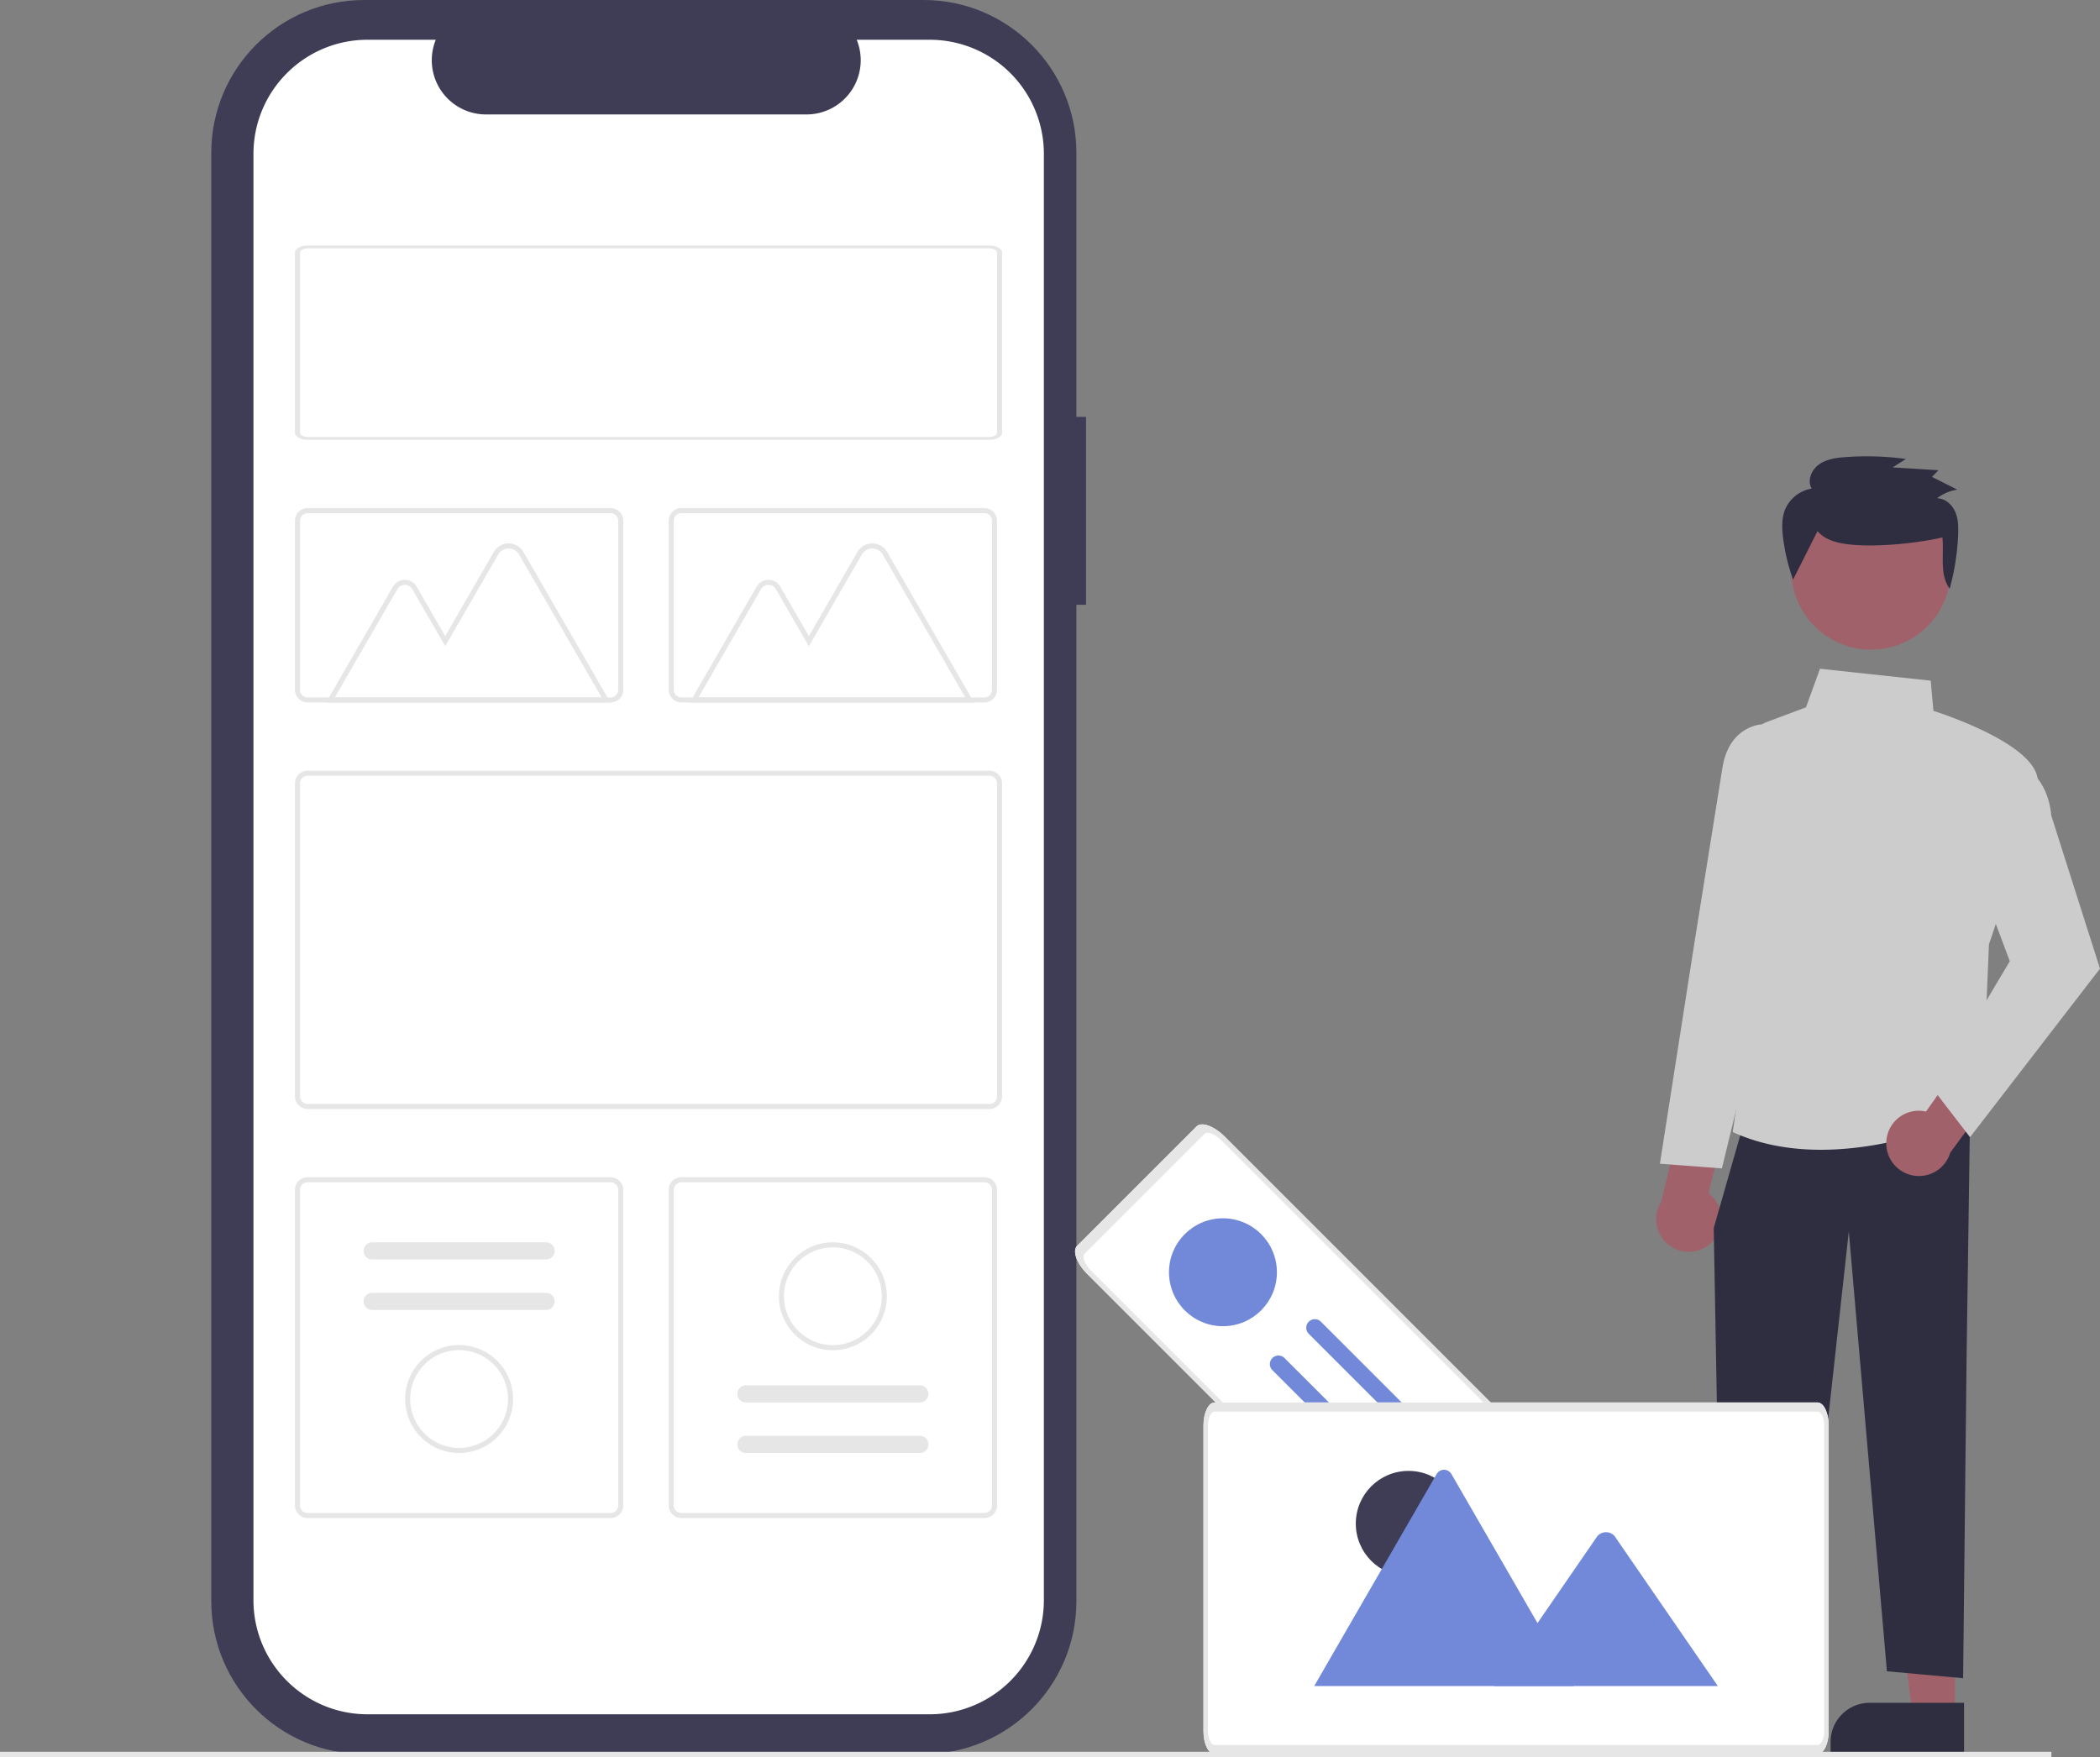 <svg xmlns="http://www.w3.org/2000/svg" xmlns:xlink="http://www.w3.org/1999/xlink" width="800.53" height="669.894" xmlns:v="https://vecta.io/nano"><rect width="100%" height="100%" fill="#808080" stroke="none"/><path d="M414 158.921h-3.674V58.26c0-32.176-26.084-58.26-58.26-58.26H138.802c-32.176 0-58.26 26.084-58.26 58.26h0v552.234c0 32.176 26.084 58.26 58.26 58.26h213.264c32.176 0 58.26-26.084 58.26-58.26h0V230.573H414z" fill="#3f3d56"/><path d="M354.417 15.157h-27.839a20.67 20.67 0 0 1-19.138 28.477H185.264a20.67 20.67 0 0 1-19.136-28.477h-26c-24.029 0-43.508 19.479-43.508 43.508v551.426c.001 24.028 19.48 43.506 43.508 43.506h214.289a43.51 43.51 0 0 0 43.511-43.505V58.665a43.51 43.51 0 0 0-43.508-43.508z" fill="#fff"/><path d="M377.185 422.82H117.252a4.82 4.82 0 0 1-4.814-4.814V298.654a4.82 4.82 0 0 1 4.814-4.814h259.933a4.82 4.82 0 0 1 4.814 4.814v119.353a4.82 4.82 0 0 1-4.814 4.813zM117.252 295.766a2.89 2.89 0 0 0-2.888 2.888v119.353a2.89 2.89 0 0 0 2.888 2.888h259.933a2.89 2.89 0 0 0 2.888-2.888V298.654a2.89 2.89 0 0 0-2.888-2.888zm258.004-27.942H259.734a4.82 4.82 0 0 1-4.814-4.814v-64.479a4.82 4.82 0 0 1 4.814-4.814h115.522a4.82 4.82 0 0 1 4.814 4.814v64.478a4.82 4.82 0 0 1-4.814 4.815zm-115.526-72.18a2.89 2.89 0 0 0-2.888 2.888v64.478a2.89 2.89 0 0 0 2.888 2.888h115.526a2.89 2.89 0 0 0 2.888-2.888v-64.479a2.89 2.89 0 0 0-2.888-2.888zm-26.952 383.135H117.252a4.82 4.82 0 0 1-4.814-4.814V453.65a4.82 4.82 0 0 1 4.814-4.813h115.526a4.82 4.82 0 0 1 4.814 4.813v120.316a4.82 4.82 0 0 1-4.814 4.814zM117.252 450.762a2.89 2.89 0 0 0-2.888 2.888v120.316a2.89 2.89 0 0 0 2.888 2.888h115.526a2.89 2.89 0 0 0 2.888-2.888V453.65a2.89 2.89 0 0 0-2.888-2.888zm258.004 128.017H259.734a4.82 4.82 0 0 1-4.814-4.814V453.65a4.82 4.82 0 0 1 4.814-4.813h115.522a4.82 4.82 0 0 1 4.814 4.814v120.315a4.82 4.82 0 0 1-4.814 4.814zM259.734 450.762a2.89 2.89 0 0 0-2.888 2.888v120.316a2.89 2.89 0 0 0 2.888 2.888h115.522a2.89 2.89 0 0 0 2.888-2.888V453.65a2.89 2.89 0 0 0-2.888-2.888z" fill="#e6e6e6"/><path d="M590.235 661.507L414.49 485.762c-4.043-4.043-5.793-8.842-3.919-10.727l45.594-45.594c1.884-1.874 6.681-.121 10.727 3.919l175.744 175.744c4.042 4.042 5.793 8.842 3.919 10.727l-45.593 45.593c-1.885 1.875-6.683.122-10.727-3.917z" fill="#fff"/><circle cx="466.195" cy="485.066" r="20.571" fill="#7289da" opacity=".997"/><path d="M590.235 661.507L414.49 485.762c-4.043-4.043-5.793-8.842-3.919-10.727l45.594-45.594c1.884-1.874 6.681-.121 10.727 3.919l175.744 175.744c4.042 4.042 5.793 8.842 3.919 10.727l-45.593 45.593c-1.885 1.875-6.683.122-10.727-3.917zM465.529 434.723c-2.425-2.425-5.306-3.476-6.436-2.352L413.5 477.964c-1.127 1.127-.073 4.009 2.352 6.436l175.744 175.744c2.425 2.425 5.306 3.476 6.436 2.352l45.594-45.594c1.127-1.127.073-4.009-2.352-6.436z" fill="#e6e6e6"/><g fill="#7289da"><use xlink:href="#B"/><use xlink:href="#B" x="-13.865" y="13.865"/></g><g fill="#e6e6e6"><path d="M232.676 267.836H124.303l25.5-44.175a5.21 5.21 0 0 1 9.021 0l10.895 18.871 18.528-32.089a6.52 6.52 0 0 1 11.294 0zm-105.039-1.925h101.7l-31.468-54.5c-.821-1.422-2.337-2.298-3.979-2.298s-3.158.876-3.979 2.298l-20.189 34.972-12.563-21.759a3.28 3.28 0 0 0-5.685 0zm243.67 1.925H262.934l25.5-44.175a5.21 5.21 0 0 1 9.021 0l10.894 18.871 18.529-32.089a6.52 6.52 0 0 1 11.294 0zm-105.039-1.925h101.7l-31.468-54.5c-.821-1.422-2.337-2.298-3.979-2.298s-3.158.876-3.979 2.298l-20.193 34.972-12.563-21.759a3.28 3.28 0 0 0-5.685 0z"/><path d="M232.778 267.824H117.252a4.82 4.82 0 0 1-4.814-4.814v-64.479a4.82 4.82 0 0 1 4.814-4.814h115.526a4.82 4.82 0 0 1 4.814 4.814v64.478a4.82 4.82 0 0 1-4.814 4.814zm-115.526-72.18a2.89 2.89 0 0 0-2.888 2.888v64.478a2.89 2.89 0 0 0 2.888 2.888h115.526a2.89 2.89 0 0 0 2.888-2.888v-64.479a2.89 2.89 0 0 0-2.888-2.888z"/><use xlink:href="#C"/><use xlink:href="#C" y="19.254"/><path d="M175.016 553.967c-11.36 0-20.57-9.209-20.57-20.57s9.209-20.57 20.569-20.57 20.57 9.209 20.571 20.569h0c-.013 11.355-9.215 20.558-20.57 20.571zm0-39.216c-7.541 0-14.34 4.543-17.226 11.51s-1.291 14.987 4.042 20.319 13.352 6.928 20.319 4.042 11.51-9.685 11.51-17.226h0a18.67 18.67 0 0 0-18.645-18.643z"/><use xlink:href="#D"/><use xlink:href="#D" y="-19.256"/></g><path d="M680.534 653.845h-16.187l-7.7-62.434h23.89z" fill="#a0616a"/><path d="M648.017 649.219h35.985v19.655H633.13v-4.768a14.89 14.89 0 0 1 14.887-14.887z" fill="#2f2e41"/><path d="M745.228 653.845h-16.186l-7.7-62.434h23.89z" fill="#a0616a"/><path d="M712.712 649.219h35.985v19.655h-50.872v-4.768a14.89 14.89 0 0 1 14.887-14.887z" fill="#2f2e41"/><path d="M652.333 473.862a12.38 12.38 0 0 0-1.067-18.954l6.935-27.428-15.64-8.279-9.249 38.871a12.45 12.45 0 0 0 19.022 15.79z" fill="#a0616a"/><path d="M750.985 425.955l-1.32 92.421-1.318 121.467-29.046-2.641-14.526-167.677-18.484 167.677h-29.988l-3.02-169 10.564-36.966z" fill="#2f2e41"/><g fill="#ccc"><path d="M660.947 431.8l-.425-.192 16.554-113.227-8.416-34.223a7.49 7.49 0 0 1 4.642-8.8l15.142-5.678 5.349-14.711 42.206 4.548 1.038 11.5c4.574 1.467 42.237 14.01 39.638 28.3-2.565 14.107-17.709 58.489-18.478 60.738l-2.65 63.65-.326.163c-.393.2-29.484 14.5-61.089 14.5-11.127-.003-22.575-1.778-33.185-6.568z"/><path d="M632.764 443.685l13.306-85.162 10.563-66.02c2.7-16.173 15.216-16.36 15.342-16.36h6.89l8.059 36.265-15.877 72.764-14.647 60.3z"/></g><path d="M719.076 435.28a12.38 12.38 0 0 1 15.115-11.486l16.372-23.073 16.448 6.529-23.578 32.258a12.45 12.45 0 0 1-24.357-4.23z" fill="#a0616a"/><path d="M737.036 415.438l29.111-48.957-11.86-31.625 16.152-43.074.6.256c.391.167 9.568 4.263 10.929 18.93l18.562 58.337-49.539 64.267z" fill="#ccc"/><circle cx="713.244" cy="217.304" r="30.389" fill="#a0616a"/><path d="M692.847 202.499c3.146 3.723 8.469 4.773 13.38 5.2 9.974.875 24.476-.544 34.223-2.794.7 6.742-1.2 14.012 2.77 19.559 1.862-6.715 2.944-13.622 3.226-20.584.12-2.986.073-6.075-1.14-8.816s-3.86-5.068-6.907-5.092a17.31 17.31 0 0 1 7.722-3.3l-9.649-4.849 2.478-2.544-17.469-1.069 5.06-3.214c-7.618-1.046-15.325-1.288-22.994-.723-3.56.262-7.282.763-10.166 2.826s-4.551 6.162-2.76 9.19c-4.558.749-8.404 3.801-10.169 8.069-1.286 3.26-1.168 6.881-.772 10.355.658 5.556 1.949 11.018 3.848 16.281" fill="#2f2e41"/><path d="M692.848 668.78H463.023c-2.349-.006-4.253-3.9-4.256-8.708V543.423c0-4.807 1.907-8.7 4.256-8.708h229.825c2.349.006 4.253 3.9 4.256 8.708v116.648c-.003 4.807-1.91 8.703-4.256 8.709z" fill="#fff"/><path d="M317.497 473.649c11.36 0 20.57 9.21 20.57 20.57s-9.21 20.57-20.57 20.57-20.57-9.21-20.57-20.57h0c.013-11.355 9.215-20.557 20.57-20.57zm0 39.215c10.297-.002 18.643-8.35 18.642-18.647a18.65 18.65 0 0 0-18.646-18.643c-10.297.001-18.644 8.348-18.644 18.645h0a18.67 18.67 0 0 0 18.645 18.645z" fill="#e6e6e6"/><circle cx="536.935" cy="580.899" r="20.097" fill="#3f3d56"/><g fill="#7289da"><path d="M599.957 642.829h-98.589a2.02 2.02 0 0 1-.368-.03l46.63-80.765c.579-1.024 1.665-1.658 2.841-1.658s2.262.633 2.841 1.658l32.793 56.793z"/><path d="M654.848 642.83h-85.272l39.244-57.007c.77-.968 1.915-1.563 3.15-1.636s2.442.381 3.322 1.25a3.89 3.89 0 0 1 .31.386z"/></g><g fill="#e6e6e6"><path d="M692.848 668.78H463.023c-2.349-.006-4.253-3.9-4.256-8.708V543.423c0-4.807 1.907-8.7 4.256-8.708h229.825c2.349.006 4.253 3.9 4.256 8.708v116.648c-.003 4.807-1.91 8.703-4.256 8.709zM463.023 538.198c-1.41 0-2.552 2.341-2.554 5.225v116.648c0 2.884 1.144 5.222 2.554 5.225h229.825c1.41 0 2.552-2.34 2.554-5.225V543.423c0-2.884-1.144-5.222-2.554-5.225z"/><path d="M0 667.894h782v2H0zm377.185-500.192H117.252c-2.657 0-4.81-1.239-4.814-2.766V96.362c0-1.527 2.156-2.764 4.814-2.766h259.933c2.657 0 4.81 1.239 4.814 2.766v68.575c-.003 1.526-2.157 2.763-4.814 2.765zm-259.933-73c-1.594 0-2.886.743-2.888 1.659v68.575c0 .916 1.294 1.658 2.888 1.659h259.933c1.594 0 2.886-.743 2.888-1.659V96.362c0-.916-1.294-1.658-2.888-1.659z"/></g><defs ><path id="B" d="M503.529 503.913a3.27 3.27 0 0 0-4.622 0 3.27 3.27 0 0 0 0 4.622l110.394 110.394a3.27 3.27 0 0 0 4.622 0 3.27 3.27 0 0 0 0-4.622z"/><path id="C" d="M141.869 473.649a3.27 3.27 0 0 0-2.83 4.902 3.27 3.27 0 0 0 2.83 1.634h66.293a3.27 3.27 0 0 0 3.268-3.268 3.27 3.27 0 0 0-3.268-3.268z"/><path id="D" d="M350.647 553.969a3.27 3.27 0 0 0 2.83-4.902 3.27 3.27 0 0 0-2.83-1.634h-66.3a3.27 3.27 0 0 0-3.268 3.268 3.27 3.27 0 0 0 3.268 3.268z"/></defs></svg>